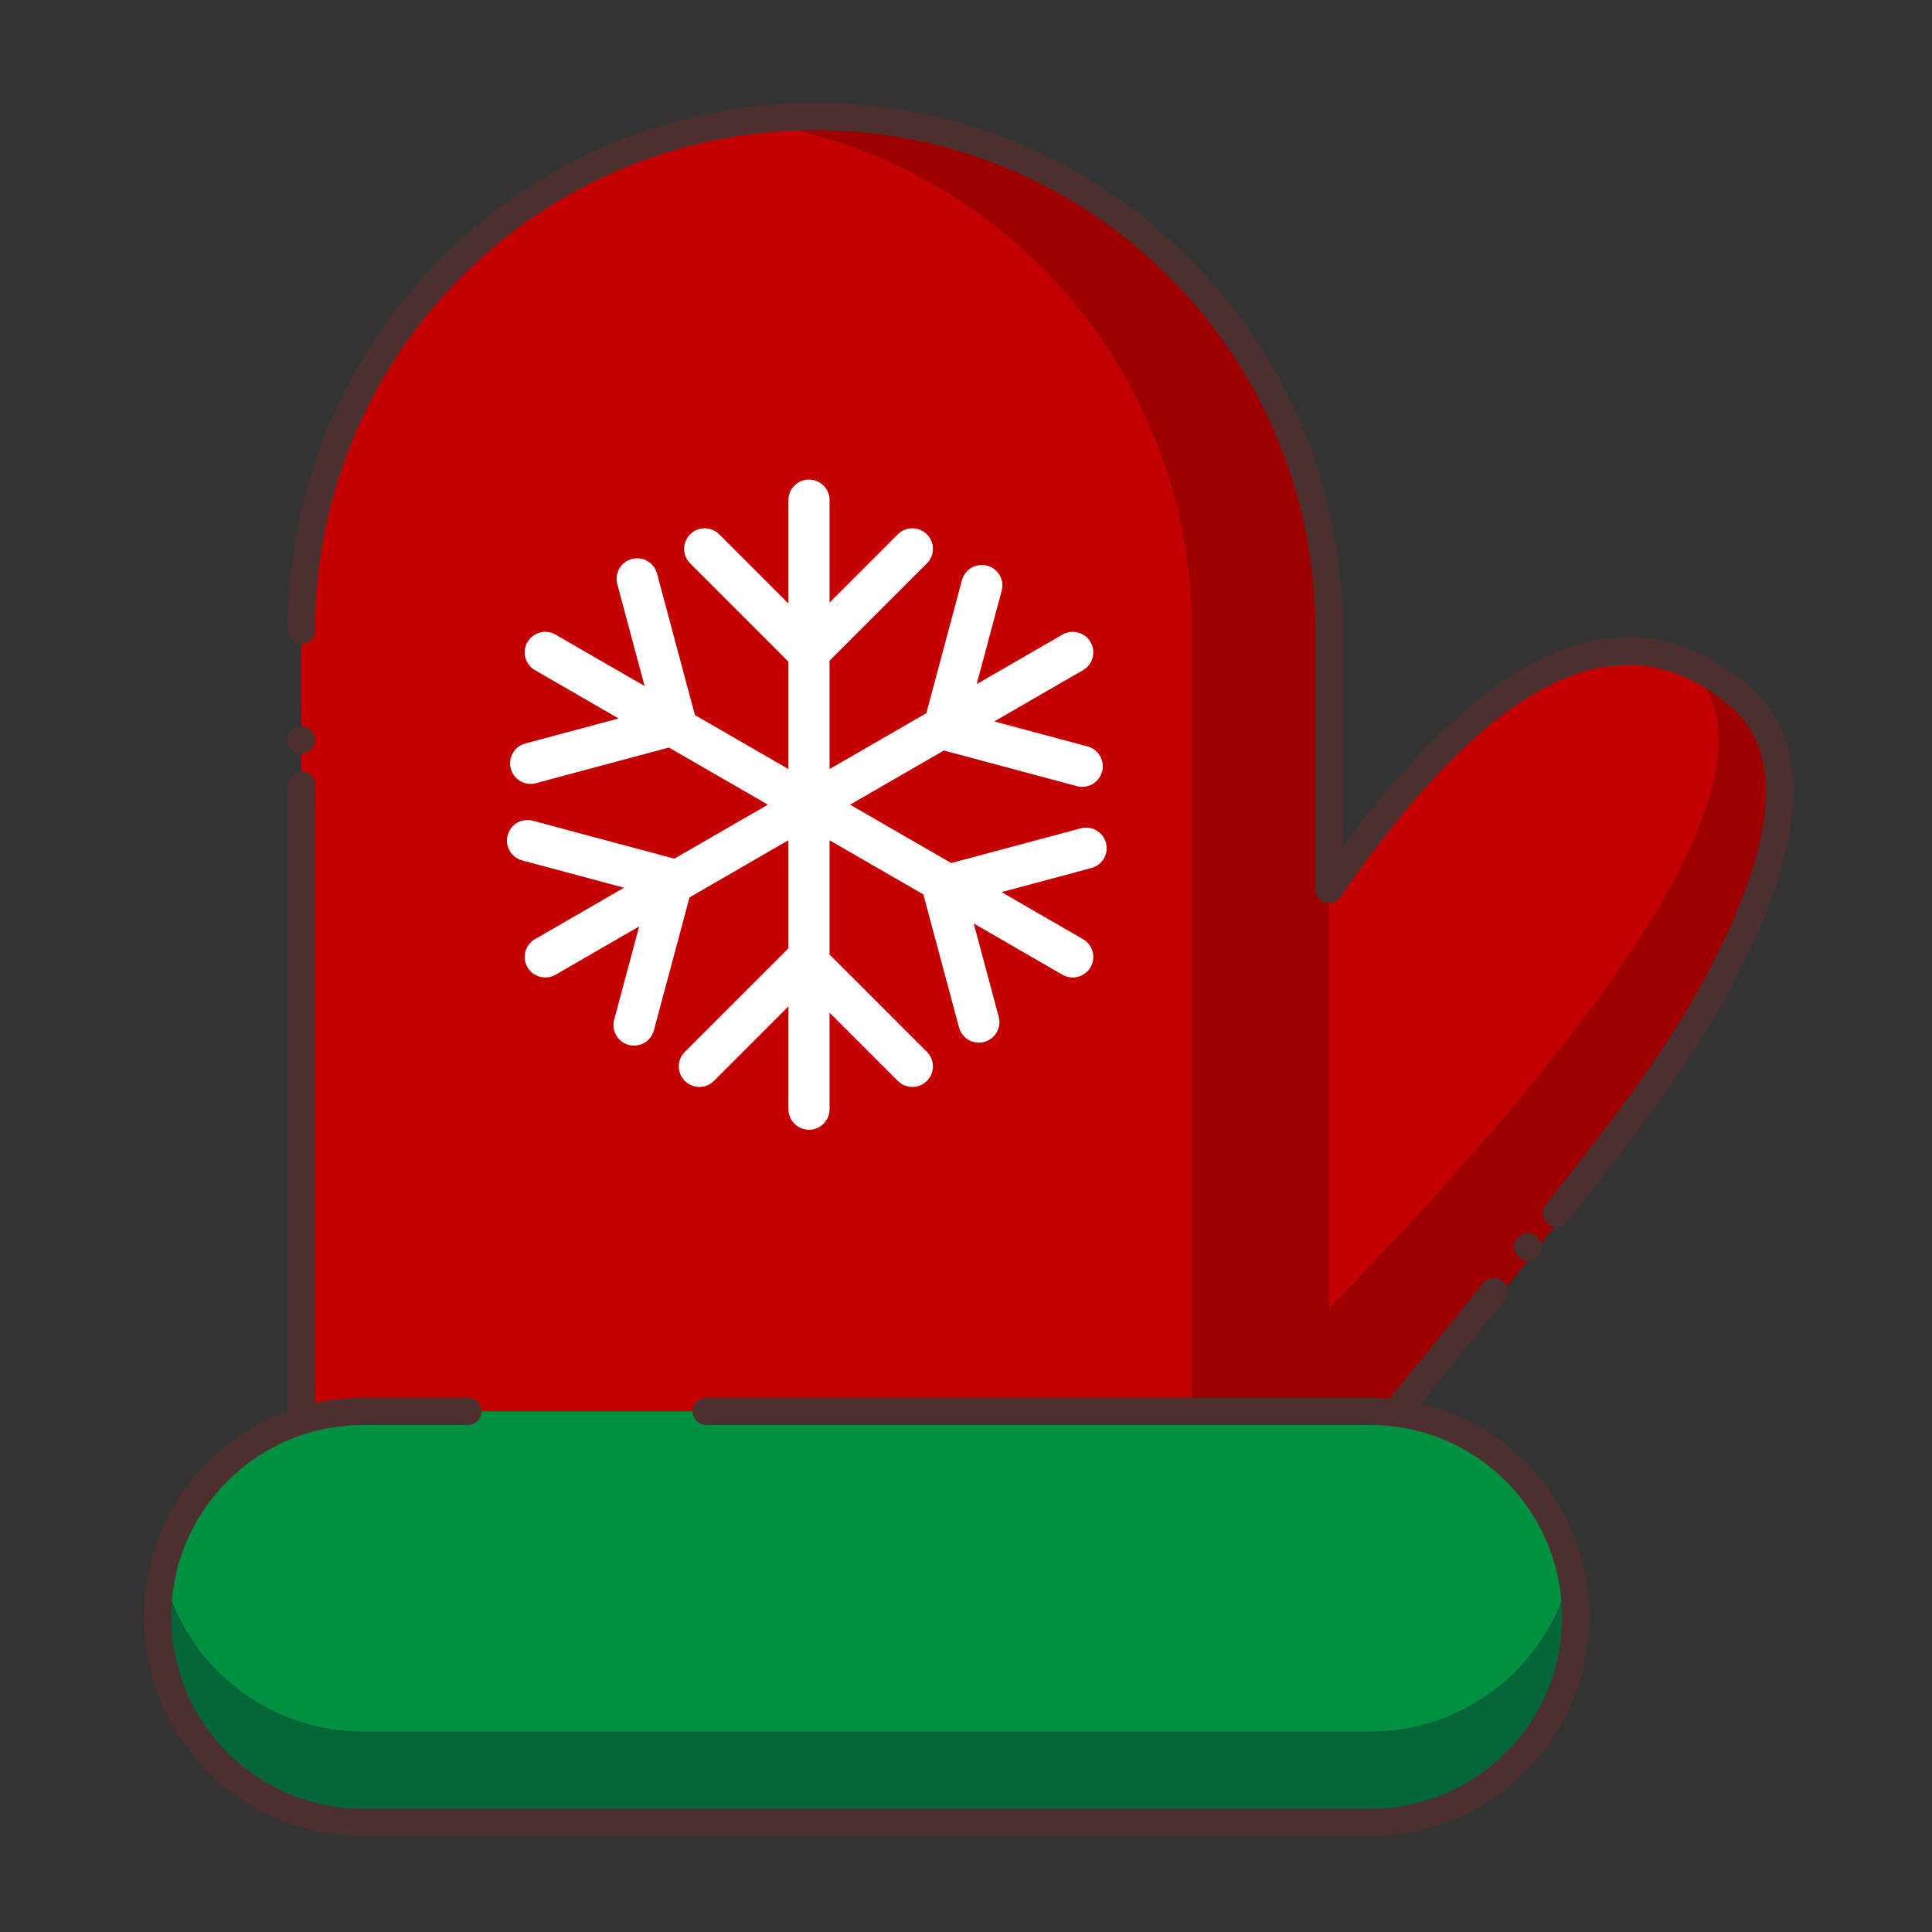 <?xml version="1.0" standalone="no"?><!DOCTYPE svg PUBLIC "-//W3C//DTD SVG 1.1//EN" "http://www.w3.org/Graphics/SVG/1.1/DTD/svg11.dtd"><svg t="1577080503656" class="icon" viewBox="0 0 1024 1024" version="1.1" xmlns="http://www.w3.org/2000/svg" p-id="1534" xmlns:xlink="http://www.w3.org/1999/xlink" width="200" height="200"><rect x="0" y="0" width="1024" height="1024" fill="#333333" stroke="none"/><defs><style type="text/css"></style></defs><path d="M392.265 64.625l3.559-0.49c131.9 17.582 233.948 129.576 235.978 265.804L631.83 334.071l-0.004 413.957H192.454c-11.387 0-22.368 1.747-32.681 4.989V334.071c0-136.871 100.969-250.161 232.492-269.446l3.559-0.49z m349.856 684.548l-1.227-0.167c0.41 0.051 0.821 0.109 1.227 0.167z m-2.604-0.345l0.683 0.087a109.052 109.052 0 0 0-1.184-0.145l1.184 0.142a111.235 111.235 0 0 0-0.683-0.084z m-2.618-0.287l0.755 0.08a109.365 109.365 0 0 0-0.755-0.08z m-2.64-0.222l0.254 0.018a109.753 109.753 0 0 0-0.523-0.036l0.523 0.036a113.185 113.185 0 0 0-0.254-0.018z m-5.61-0.265l0.28 0.007 0.283 0.007a110.922 110.922 0 0 0-0.563-0.015z m20.2-6.634l-0.926 1.075-1.471 1.689 2.397-2.763z m32.02-37.728c-2.651 3.188-5.334 6.395-8.047 9.626l0.218-0.265 3.94-4.699z m3.141-3.787l-0.828 0.995 0.167-0.2 0.661-0.799z m109.336-348.832l1.503 1.365c48.698 45.71-13.018 157.612-185.144 335.705L704.454 693.56v-222.179c70.936-102.636 133.897-142.743 188.895-120.309z m-95.308 331.696l-0.592 0.734 0.381-0.468-0.381 0.472 0.592-0.737z m4.953-6.14l-0.643 0.799-0.679 0.85 1.322-1.649z m5.472-6.838l-1.612 2.023 0.857-1.075-0.054 0.062z m12.165-15.454l-0.73 0.937 0.588-0.763 0.142-0.174z m5.12-6.612l-2.117 2.742 1.053-1.373 0.272-0.352z m40.118-54.806l-0.581 0.846-0.414 0.592-0.022 0.036 0.363-0.523 0.654-0.951z m6.26-9.172l-0.036 0.058 0.047-0.073-0.011 0.015z m24.503-38.451l-0.283 0.472 0.283-0.472z m2.941-4.982l-0.53 0.908 0.145-0.247-0.145 0.247 0.53-0.908z m3.261-5.639l-1.191 2.073 0.153-0.265-0.153 0.265z m2.48-4.394c-0.436 0.784-0.879 1.572-1.325 2.36l0.294-0.527 0.207-0.363z m2.273-4.096l-1.118 2.026 0.073-0.134 0.163-0.301z m1.725-3.17l-0.229 0.421-0.24 0.443 0.236-0.443 0.232-0.421z m2.295-4.303l-0.153 0.29-0.167 0.316 0.163-0.316 0.156-0.29z m4.604-8.94l-0.323 0.639-0.12 0.232 0.211-0.41 0.232-0.461z m1.819-3.682l-0.218 0.458-0.519 1.042 0.37-0.752 0.145-0.29 0.222-0.458z m2.956-6.166l-0.258 0.559-0.218 0.45 0.476-1.009z m3.922-8.642l-0.628 1.438-0.374 0.824 0.999-2.259z m0.305-0.697l-0.102 0.243-0.207 0.458 0.309-0.701z m1.235-2.861l-0.98 2.28-0.254 0.581 1.235-2.861z m1.289-3.076c-0.363 0.886-0.737 1.772-1.115 2.665l-0.178 0.41z m5.643-14.794l-0.697 1.975z m3.904-12.284l-0.069 0.247 0.189-0.661-0.073 0.254-0.047 0.156z m1.837-6.899l-0.018 0.08 0.004-0.025 0.015-0.054z m-0.015 0.054l0.051-0.196 0.047-0.2-0.084 0.341-0.015 0.054z m3.642-20.549l-0.138 1.296v-0.047z m0.425-5.716l-0.025 0.585-0.036 0.617 0.062-1.202z m0.091-7.618l0.011 0.32 0.004 0.145-0.007-0.145-0.007-0.32z m-0.145-3.297l0.036 0.643 0.015 0.283 0.022 0.363-0.073-1.289z m-0.127-1.689l0.029 0.37-0.033-0.37-0.073-0.882 0.054 0.65 0.022 0.232z m-0.316-3.032l0.036 0.254 0.015 0.171-0.051-0.425z m-0.763-4.931l0.011 0.047-0.015-0.047h0.004z m-0.494-2.36l0.007 0.004 0.073 0.327-0.065-0.283-0.015-0.044z m-0.073-0.327l0.022 0.091 0.051 0.24-0.073-0.327z m-2.288-7.734c0.116 0.316 0.229 0.639 0.341 0.962l-0.069-0.192z m-3.562-7.898l0.171 0.32-0.091-0.16z m-0.272-0.494l0.443 0.813-0.171-0.32 0.08 0.16z m-0.89-1.54l0.207 0.349-0.109-0.174z m-1.242-1.983l0.298 0.461z m-1.082-1.59l-0.044-0.058-0.022-0.036 0.065 0.094z m-0.044-0.058l0.044 0.058-0.098-0.134-0.025-0.036-0.007-0.011-0.109-0.156 0.12 0.167 0.047 0.073 0.029 0.036z m-1.79-2.404l0.439 0.566z m-1.293-1.576l0.116 0.131 0.087 0.109 0.2 0.236-0.29-0.345-0.109-0.131z m-1.696-1.921l0.134 0.145 0.192 0.211 0.062 0.073-0.389-0.428z m-3.493-3.468l0.218 0.192 0.508 0.476-0.726-0.668z m-1.543-1.38l1.151 1.017 0.392 0.363-1.543-1.38z m-1.848-1.561l0.04 0.033 0.036 0.029a131.49 131.49 0 0 0-0.073-0.062z m-1.511-1.235c0.53 0.425 1.06 0.861 1.587 1.296l-0.073-0.062z m-0.556-0.439l0.309 0.24-0.094-0.073 0.087 0.073-0.301-0.24z m-0.545-0.436l0.853 0.679-0.309-0.243z m-1.975-1.518l1.046 0.799-0.087-0.073 0.084 0.069z m-1.67-1.235l0.901 0.661z m-3.275-2.288l0.327 0.218-0.134-0.087 0.131 0.087-0.323-0.218z m-4.023-2.578c0.261 0.156 0.519 0.316 0.777 0.479l-0.073-0.047-0.098-0.058z m-3.824-2.219l0.937 0.523-0.247-0.138-0.229-0.127 0.341 0.192 0.131 0.073z m0.69 0.385l0.247 0.138-0.134-0.073-0.109-0.065z m-2.491-1.351l0.784 0.414-0.156-0.08-0.069-0.036-0.178-0.094z m-1.583-0.81l0.352 0.174-0.174-0.084 0.163 0.084-0.167-0.084a93.304 93.304 0 0 0-0.174-0.091z m-3.776-1.779l-0.036-0.015-0.091-0.044 0.134 0.062-0.044-0.018 0.036 0.018zM396.611 64.029l0.817-0.109z m5.458-0.654l-1.489 0.163 1.489-0.167z m4.481-0.458l-2.052 0.2c0.683-0.073 1.365-0.134 2.052-0.2z m3.976-0.341l-1.641 0.134 0.853-0.073 0.788-0.062z m0.065-0.004h-0.065 0.065z m4.19-0.298l-1.442 0.094 1.442-0.094z m4.249-0.232l-1.333 0.065 0.697-0.036 0.632-0.029z m0.062 0h-0.065 0.062z m4.372-0.174l-1.394 0.047 1.394-0.047z m4.503-0.102l-2.077 0.036c0.69-0.015 1.383-0.029 2.081-0.036z m514.397 344.783l-0.047-0.283 0.047 0.283 0.022 0.127-0.025-0.127z" fill="#C40000" p-id="1535"></path><path d="M428.148 254.203l0.639-0.018a10.894 10.894 0 0 1 10.875 10.255l0.018 0.639v54.308l36.189-36.185a10.894 10.894 0 0 1 14.884-0.49l0.523 0.49a10.894 10.894 0 0 1 0.49 14.881l-0.49 0.523-51.596 51.592v57.42l51.287-29.612 18.893-70.493a10.894 10.894 0 0 1 12.716-7.851l0.625 0.149a10.894 10.894 0 0 1 7.851 12.72l-0.145 0.621-13.258 49.45 45.477-26.254a10.894 10.894 0 0 1 14.532 3.424l0.349 0.563a10.894 10.894 0 0 1-3.424 14.532l-0.563 0.349-47.039 27.154 49.435 13.247a10.894 10.894 0 0 1 7.851 12.72l-0.145 0.621a10.894 10.894 0 0 1-12.72 7.851l-0.625-0.145-70.478-18.886-49.726 28.708 53.589 30.942 68.681-18.403a10.894 10.894 0 0 1 13.159 7.092l0.182 0.614a10.894 10.894 0 0 1-7.088 13.156l-0.617 0.185-47.631 12.76 43.171 24.928a10.894 10.894 0 0 1 4.299 14.296l-0.312 0.581a10.894 10.894 0 0 1-14.296 4.303l-0.585-0.312-47.039-27.158 13.25 49.435a10.894 10.894 0 0 1-7.092 13.159l-0.614 0.182a10.894 10.894 0 0 1-13.156-7.088l-0.182-0.617-18.89-70.478-49.726-28.708v60.554l51.596 51.592a10.894 10.894 0 0 1 0.49 14.888l-0.49 0.519a10.894 10.894 0 0 1-14.884 0.49l-0.523-0.49-36.189-36.189v51.178a10.894 10.894 0 0 1-10.251 10.875l-0.643 0.018a10.894 10.894 0 0 1-10.875-10.255l-0.018-0.639v-54.501l-39.508 39.511a10.894 10.894 0 0 1-14.888 0.49l-0.519-0.49a10.894 10.894 0 0 1-0.49-14.884l0.49-0.523 54.915-54.911v-57.235l-52.438 30.277-18.882 70.482a10.894 10.894 0 0 1-12.72 7.847l-0.625-0.145a10.894 10.894 0 0 1-7.851-12.72l0.145-0.625 13.247-49.435-44.319 25.593a10.894 10.894 0 0 1-14.532-3.424l-0.349-0.563a10.894 10.894 0 0 1 3.424-14.532l0.563-0.349 47.198-27.252-53.971-14.459a10.894 10.894 0 0 1-7.851-12.72l0.145-0.625a10.894 10.894 0 0 1 12.72-7.851l0.621 0.149 75.013 20.102 49.566-28.618-52.438-30.273-70.478 18.882a10.894 10.894 0 0 1-13.159-7.088l-0.182-0.614a10.894 10.894 0 0 1 7.088-13.159l0.617-0.182 49.428-13.247-44.319-25.589a10.894 10.894 0 0 1-4.303-14.296l0.316-0.581a10.894 10.894 0 0 1 14.296-4.303l0.585 0.312 47.195 27.249-14.459-53.971a10.894 10.894 0 0 1 7.092-13.159l0.614-0.182a10.894 10.894 0 0 1 13.156 7.088l0.185 0.617 20.099 75.01 49.562 28.618V350.698l-52.09-52.093a10.894 10.894 0 0 1-0.49-14.881l0.49-0.523a10.894 10.894 0 0 1 14.884-0.49l0.523 0.49 36.682 36.682V265.078a10.894 10.894 0 0 1 10.255-10.875l0.639-0.018-0.639 0.018z" fill="#FFFFFF" p-id="1536"></path><path d="M432.113 61.73c150.408 0 272.34 121.932 272.34 272.34v359.489c177.9-183.074 240.858-297.243 188.87-342.503 9.859 4.023 19.471 10.055 28.825 18.102 57.591 49.53-2.422 176.201-180.028 380.013A110.788 110.788 0 0 0 726.241 748.028h-94.415L631.83 334.071c0-138.095-102.785-252.187-236.028-269.944a274.846 274.846 0 0 1 36.312-2.397z" fill="#9E0000" p-id="1537"></path><path d="M159.773 408.801a7.262 7.262 0 0 1 7.244 6.718l0.018 0.545V784.34h533.991l23.933-29.148c13.258-16.177 25.673-31.395 37.249-45.648l10.447-12.884 13.472-16.685a7.262 7.262 0 0 1 11.315 9.111l-16.921 20.945a12028.587 12028.587 0 0 1-29.373 36.094l-14.474 17.688-26.613 32.405a7.262 7.262 0 0 1-4.96 2.618L704.454 798.865H159.773a7.262 7.262 0 0 1-7.244-6.718L152.511 791.603V416.064a7.262 7.262 0 0 1 7.262-7.262zM809.759 653.617a7.262 7.262 0 1 1 0 14.525 7.262 7.262 0 0 1 0-14.525zM432.113 54.468c152.874 0 277.097 122.691 279.567 274.98L711.716 334.071v114.634l2.411-3.246c79.476-106.358 151.004-134.921 212.756-81.807 36 30.963 30.636 87.029-13.559 167.159l-1.351 2.437-2.832 5.018c-5.392 9.448-12.491 20.593-21.304 33.443l-3.003 4.35-3.686 5.269-3.457 4.83c-7.328 10.138-17.176 23.156-29.547 39.065l-8.061 10.32-9.358 11.878a7.262 7.262 0 0 1-11.395-9.009l7.985-10.124c17.466-22.241 30.705-39.635 39.696-52.151l1.543-2.161 1.42-2.008c9.358-13.316 17.005-24.899 22.935-34.743l1.914-3.217 1.707-2.941c44.947-78.754 50.982-130.506 20.883-156.4-57.188-49.188-125.447-17.136-206.986 100.849-3.943 5.701-12.756 3.137-13.218-3.577l-0.018-0.556V334.071c0-146.399-118.679-265.078-265.078-265.078S167.035 187.672 167.035 334.071a7.262 7.262 0 1 1-14.525 0c0-154.421 125.182-279.603 279.603-279.603z m-272.34 330.44a7.262 7.262 0 1 1 0 14.525 7.262 7.262 0 0 1 0-14.525z" fill="#4C3030" p-id="1538"></path><path d="M726.241 748.028c52.623 0 96.528 37.311 106.71 86.92l-0.436-2.012c-10.941 48.6-54.366 84.905-106.274 84.905H192.454l-1.554-0.011c-51.218-0.719-93.888-36.78-104.724-84.898l-0.436 2.015C95.929 785.339 139.834 748.028 192.454 748.028h533.787zM83.921 847.52a110.087 110.087 0 0 0-0.044 0.508z m751.198 5.846l0.018 0.574a110.076 110.076 0 0 0-0.018-0.57z m-750.65-10.875a109.194 109.194 0 0 0-0.036 0.272z m750.189 3.776l0.054 0.585a109.147 109.147 0 0 0-0.054-0.585z m-749.844-6.137l-0.283 1.925c0.087-0.643 0.182-1.285 0.28-1.925z m749.205 0.893l0.145 1.035c-0.087-0.643-0.182-1.289-0.28-1.928l0.28 1.925-0.145-1.031z m-748.377-5.567a108.511 108.511 0 0 0-0.084 0.407z m748.108 3.838l0.069 0.418a108.402 108.402 0 0 0-0.069-0.418z m-750.214 15.578L83.518 856.965c0-0.697 0.007-1.394 0.018-2.088zM835.177 856.965c0-0.603-0.004-1.202-0.015-1.801z" fill="#009042" p-id="1539"></path><path d="M835.177 856.965c0 60.165-48.771 108.936-108.936 108.936H192.454c-60.165 0-108.936-48.771-108.936-108.936 0-8.257 0.919-16.3 2.658-24.031 10.944 48.604 54.37 84.908 106.278 84.908h533.787c51.908 0 95.334-36.305 106.278-84.905 1.739 7.727 2.658 15.77 2.658 24.028z" fill="#056639" p-id="1540"></path><path d="M374.363 755.291H726.241c56.153 0 101.674 45.521 101.674 101.674s-45.521 101.674-101.674 101.674H192.454c-56.153 0-101.674-45.521-101.674-101.674s45.521-101.674 101.674-101.674h55.543a7.262 7.262 0 0 0 0-14.525H192.454c-64.174 0-116.199 52.024-116.199 116.199 0 64.174 52.024 116.199 116.199 116.199h533.787c64.174 0 116.199-52.024 116.199-116.199 0-64.174-52.024-116.199-116.199-116.199h-351.878a7.262 7.262 0 0 0 0 14.525z" fill="#4C3030" p-id="1541"></path></svg>